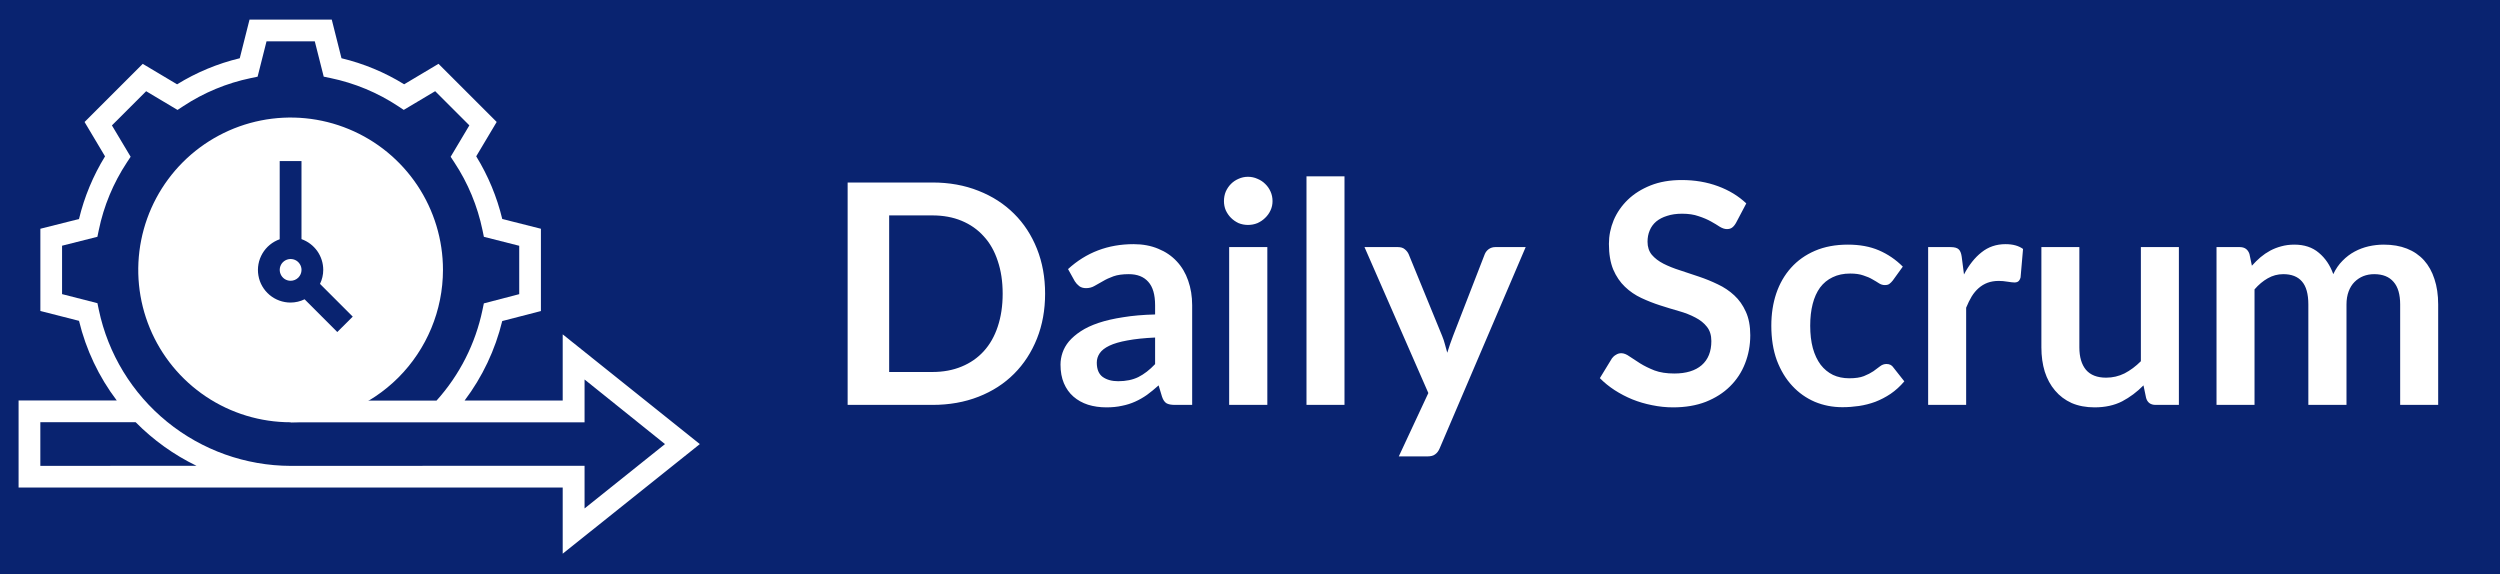 <svg width="74" height="17" viewBox="0 0 74 17" fill="none" xmlns="http://www.w3.org/2000/svg">
<rect width="74" height="17" fill="#6B6B6B"/>
<g id="Home" clip-path="url(#clip0_0_1)">
<rect width="1440" height="6258" transform="translate(-907 -2473)" fill="white"/>
<g id="Section">
<g id="::before">
<g id="dt-dotted-lines-process.svg fill">
<g id="dt-dotted-lines-process.svg" clip-path="url(#clip1_0_1)">
<path id="Vector" d="M309.5 -222.05H-682.5C-691.337 -222.05 -698.5 -214.887 -698.5 -206.05V138.95C-698.5 147.786 -691.337 154.95 -682.5 154.95H309.5C318.337 154.95 325.5 147.786 325.5 138.95V-206.05C325.5 -214.887 318.337 -222.05 309.5 -222.05Z" stroke="#092370" stroke-width="0.5" stroke-linecap="round" stroke-dasharray="5 5"/>
</g>
</g>
</g>
<g id="div.card">
<rect x="-470.95" y="-20.55" width="569" height="93" rx="15.5" fill="#092370"/>
<rect x="-470.95" y="-20.55" width="569" height="93" rx="15.5" stroke="#E6E6E6"/>
<g id="div.dt1-card-img">
<g id="span.h2d-7c004f12">
<g id="dt-scrum-icon.svg" clip-path="url(#clip2_0_1)">
<g id="dt-scrum-icon.svg fill" clip-path="url(#clip3_0_1)">
<g id="dt-scrum-icon.svg_2" clip-path="url(#clip4_0_1)">
<path id="Vector_2" d="M20.715 13.145L16.656 9.897V11.856H13.752C14.28 11.156 14.659 10.355 14.866 9.503L16.011 9.207V6.771L14.867 6.482C14.709 5.827 14.449 5.201 14.096 4.627L14.702 3.61L12.98 1.889L11.963 2.495C11.389 2.141 10.764 1.881 10.108 1.724L9.82 0.58H7.386L7.097 1.724C6.441 1.882 5.815 2.142 5.242 2.496L4.225 1.89L2.503 3.611L3.109 4.628C2.756 5.202 2.496 5.828 2.338 6.483L1.195 6.771V9.205L2.339 9.497C2.545 10.351 2.926 11.154 3.456 11.854H0.55V14.431H16.656V16.389L20.715 13.145ZM1.194 13.79V12.498H4.016C4.538 13.027 5.147 13.463 5.815 13.787L1.194 13.79ZM8.602 13.79C7.27 13.786 5.98 13.326 4.946 12.485C3.913 11.645 3.199 10.475 2.925 9.171L2.884 8.974L1.837 8.706V7.273L2.883 7.009L2.924 6.811C3.071 6.097 3.354 5.417 3.756 4.808L3.867 4.64L3.313 3.712L4.326 2.7L5.255 3.254L5.424 3.143C6.033 2.741 6.713 2.459 7.427 2.311L7.625 2.27L7.889 1.224H9.318L9.582 2.269L9.78 2.31C10.494 2.458 11.174 2.74 11.783 3.142L11.951 3.253L12.881 2.699L13.893 3.711L13.339 4.641L13.45 4.809C13.852 5.418 14.134 6.098 14.282 6.812L14.323 7.01L15.369 7.275V8.707L14.322 8.98L14.281 9.176C14.073 10.174 13.604 11.099 12.922 11.857H8.603V12.502H17.303V11.233L19.684 13.145L17.303 15.05V13.787L8.602 13.79Z" fill="white"/>
<path id="Vector_3" d="M8.602 12.499C7.71 12.499 6.838 12.234 6.097 11.739C5.355 11.243 4.777 10.539 4.436 9.715C4.094 8.891 4.005 7.984 4.179 7.109C4.353 6.234 4.783 5.431 5.413 4.8C6.044 4.17 6.848 3.74 7.722 3.566C8.597 3.392 9.504 3.481 10.328 3.823C11.152 4.164 11.856 4.742 12.352 5.484C12.847 6.225 13.112 7.097 13.112 7.989C13.111 9.185 12.635 10.331 11.79 11.177C10.944 12.022 9.798 12.498 8.602 12.499Z" fill="white"/>
<path id="Vector_4" d="M6.201 10.136C6.042 9.958 5.903 9.763 5.787 9.554L6.349 9.24C6.443 9.407 6.554 9.563 6.681 9.705L6.201 10.136ZM5.51 8.896C5.443 8.667 5.402 8.431 5.387 8.192L6.03 8.152C6.042 8.343 6.075 8.531 6.128 8.715L5.51 8.896ZM6.056 7.58L5.419 7.479C5.457 7.243 5.521 7.013 5.609 6.791L6.207 7.03C6.137 7.207 6.086 7.392 6.056 7.58Z" fill="white"/>
<path id="Vector_5" d="M10.441 9.372L9.472 8.403C9.535 8.274 9.568 8.132 9.568 7.989C9.568 7.789 9.506 7.594 9.391 7.431C9.275 7.268 9.112 7.145 8.924 7.078V4.767H8.279V7.082C8.064 7.158 7.883 7.307 7.768 7.503C7.652 7.7 7.61 7.931 7.649 8.155C7.687 8.38 7.804 8.583 7.979 8.73C8.153 8.876 8.374 8.956 8.601 8.956C8.745 8.955 8.887 8.922 9.016 8.859L9.984 9.828L10.441 9.372ZM8.602 8.311C8.539 8.311 8.476 8.292 8.423 8.257C8.37 8.221 8.329 8.171 8.305 8.112C8.28 8.053 8.274 7.988 8.286 7.926C8.299 7.863 8.329 7.806 8.374 7.761C8.42 7.716 8.477 7.685 8.539 7.673C8.602 7.66 8.667 7.667 8.726 7.691C8.785 7.715 8.835 7.757 8.87 7.81C8.906 7.863 8.925 7.925 8.925 7.989C8.925 8.074 8.891 8.156 8.83 8.217C8.77 8.277 8.688 8.311 8.602 8.311Z" fill="#092370"/>
<path id="Vector_6" d="M30.935 8.693C30.935 9.176 30.855 9.619 30.694 10.023C30.533 10.426 30.307 10.774 30.016 11.065C29.724 11.357 29.374 11.583 28.964 11.743C28.554 11.904 28.099 11.985 27.598 11.985H25.09V5.402H27.598C28.099 5.402 28.554 5.484 28.964 5.648C29.374 5.809 29.724 6.035 30.016 6.326C30.307 6.614 30.533 6.96 30.694 7.364C30.855 7.768 30.935 8.211 30.935 8.693ZM29.679 8.693C29.679 8.332 29.63 8.009 29.533 7.724C29.439 7.435 29.301 7.192 29.119 6.995C28.94 6.795 28.721 6.642 28.463 6.535C28.208 6.429 27.92 6.376 27.598 6.376H26.319V11.011H27.598C27.92 11.011 28.208 10.957 28.463 10.851C28.721 10.745 28.94 10.593 29.119 10.396C29.301 10.196 29.439 9.953 29.533 9.668C29.63 9.379 29.679 9.054 29.679 8.693ZM34.191 9.991C33.866 10.006 33.593 10.035 33.371 10.077C33.15 10.117 32.972 10.168 32.839 10.232C32.705 10.296 32.61 10.37 32.552 10.455C32.494 10.54 32.465 10.633 32.465 10.733C32.465 10.93 32.523 11.071 32.638 11.156C32.757 11.241 32.91 11.284 33.098 11.284C33.329 11.284 33.528 11.243 33.695 11.161C33.865 11.076 34.03 10.948 34.191 10.778V9.991ZM31.614 7.965C32.151 7.473 32.798 7.227 33.553 7.227C33.827 7.227 34.071 7.273 34.286 7.364C34.502 7.452 34.684 7.576 34.833 7.737C34.981 7.895 35.094 8.085 35.17 8.306C35.248 8.528 35.288 8.771 35.288 9.035V11.985H34.778C34.672 11.985 34.59 11.97 34.532 11.939C34.475 11.906 34.429 11.841 34.396 11.743L34.295 11.407C34.177 11.513 34.062 11.607 33.95 11.689C33.837 11.768 33.72 11.835 33.599 11.889C33.478 11.944 33.347 11.985 33.208 12.012C33.071 12.043 32.919 12.058 32.752 12.058C32.555 12.058 32.373 12.032 32.206 11.98C32.039 11.926 31.895 11.845 31.773 11.739C31.652 11.633 31.558 11.501 31.491 11.343C31.424 11.185 31.391 11.001 31.391 10.792C31.391 10.674 31.411 10.557 31.45 10.441C31.49 10.323 31.553 10.211 31.641 10.105C31.733 9.998 31.849 9.898 31.992 9.804C32.135 9.71 32.309 9.628 32.516 9.558C32.725 9.488 32.968 9.432 33.244 9.39C33.52 9.344 33.836 9.317 34.191 9.308V9.035C34.191 8.722 34.124 8.491 33.99 8.343C33.857 8.191 33.664 8.115 33.412 8.115C33.23 8.115 33.078 8.136 32.957 8.179C32.839 8.221 32.734 8.27 32.643 8.325C32.552 8.376 32.468 8.423 32.393 8.466C32.32 8.508 32.238 8.529 32.147 8.529C32.068 8.529 32.001 8.51 31.946 8.47C31.892 8.428 31.848 8.379 31.814 8.325L31.614 7.965ZM37.513 7.314V11.985H36.383V7.314H37.513ZM37.667 5.953C37.667 6.05 37.648 6.141 37.608 6.226C37.569 6.311 37.516 6.385 37.449 6.449C37.385 6.513 37.309 6.564 37.221 6.604C37.133 6.64 37.039 6.658 36.939 6.658C36.842 6.658 36.749 6.64 36.661 6.604C36.576 6.564 36.502 6.513 36.438 6.449C36.374 6.385 36.323 6.311 36.283 6.226C36.247 6.141 36.229 6.05 36.229 5.953C36.229 5.853 36.247 5.758 36.283 5.67C36.323 5.582 36.374 5.507 36.438 5.443C36.502 5.379 36.576 5.329 36.661 5.293C36.749 5.253 36.842 5.233 36.939 5.233C37.039 5.233 37.133 5.253 37.221 5.293C37.309 5.329 37.385 5.379 37.449 5.443C37.516 5.507 37.569 5.582 37.608 5.67C37.648 5.758 37.667 5.853 37.667 5.953ZM39.797 5.22V11.985H38.672V5.22H39.797ZM45.16 7.314L42.615 13.269C42.582 13.348 42.538 13.407 42.483 13.446C42.432 13.489 42.351 13.51 42.242 13.51H41.404L42.279 11.634L40.389 7.314H41.377C41.465 7.314 41.533 7.335 41.582 7.378C41.634 7.42 41.672 7.469 41.696 7.523L42.688 9.945C42.722 10.027 42.749 10.109 42.77 10.191C42.794 10.273 42.817 10.357 42.839 10.441C42.866 10.357 42.893 10.273 42.92 10.191C42.948 10.106 42.978 10.023 43.011 9.941L43.949 7.523C43.974 7.463 44.013 7.413 44.068 7.373C44.125 7.334 44.189 7.314 44.259 7.314H45.16ZM51.385 6.599C51.348 6.663 51.309 6.71 51.266 6.74C51.227 6.768 51.177 6.781 51.116 6.781C51.052 6.781 50.983 6.758 50.907 6.713C50.834 6.664 50.746 6.611 50.643 6.554C50.539 6.496 50.418 6.444 50.278 6.399C50.142 6.35 49.979 6.326 49.791 6.326C49.621 6.326 49.473 6.347 49.345 6.39C49.218 6.429 49.11 6.485 49.022 6.558C48.937 6.631 48.873 6.719 48.831 6.822C48.788 6.922 48.767 7.033 48.767 7.155C48.767 7.309 48.809 7.438 48.894 7.542C48.982 7.645 49.098 7.733 49.24 7.806C49.383 7.878 49.545 7.944 49.727 8.001C49.91 8.059 50.096 8.121 50.288 8.188C50.479 8.252 50.665 8.328 50.847 8.416C51.029 8.501 51.192 8.61 51.335 8.743C51.477 8.874 51.591 9.035 51.676 9.226C51.764 9.417 51.808 9.649 51.808 9.922C51.808 10.22 51.756 10.499 51.653 10.76C51.553 11.018 51.404 11.244 51.207 11.438C51.013 11.63 50.775 11.781 50.492 11.894C50.21 12.003 49.887 12.058 49.523 12.058C49.313 12.058 49.107 12.036 48.904 11.994C48.7 11.954 48.504 11.897 48.316 11.821C48.131 11.745 47.957 11.654 47.793 11.548C47.629 11.441 47.483 11.323 47.356 11.193L47.715 10.605C47.746 10.563 47.785 10.528 47.834 10.501C47.882 10.47 47.934 10.455 47.989 10.455C48.064 10.455 48.146 10.487 48.234 10.551C48.322 10.611 48.427 10.68 48.548 10.756C48.67 10.832 48.811 10.901 48.972 10.965C49.136 11.026 49.331 11.056 49.559 11.056C49.908 11.056 50.178 10.974 50.369 10.81C50.561 10.643 50.656 10.405 50.656 10.095C50.656 9.922 50.612 9.781 50.524 9.672C50.439 9.563 50.325 9.472 50.183 9.399C50.04 9.323 49.878 9.259 49.696 9.208C49.514 9.156 49.328 9.1 49.14 9.039C48.952 8.979 48.767 8.906 48.585 8.821C48.403 8.736 48.24 8.625 48.098 8.488C47.955 8.352 47.84 8.182 47.752 7.979C47.667 7.772 47.624 7.519 47.624 7.218C47.624 6.979 47.671 6.745 47.765 6.517C47.862 6.29 48.002 6.088 48.184 5.912C48.366 5.736 48.591 5.595 48.858 5.488C49.125 5.382 49.432 5.329 49.778 5.329C50.166 5.329 50.524 5.39 50.852 5.511C51.18 5.632 51.459 5.802 51.69 6.021L51.385 6.599ZM56.027 8.302C55.994 8.344 55.96 8.378 55.927 8.402C55.897 8.426 55.851 8.438 55.79 8.438C55.733 8.438 55.676 8.422 55.622 8.388C55.567 8.352 55.502 8.312 55.426 8.27C55.35 8.224 55.259 8.185 55.153 8.152C55.05 8.115 54.921 8.097 54.766 8.097C54.569 8.097 54.396 8.133 54.247 8.206C54.098 8.276 53.974 8.378 53.874 8.511C53.777 8.645 53.704 8.807 53.655 8.998C53.607 9.186 53.582 9.4 53.582 9.64C53.582 9.889 53.608 10.111 53.66 10.305C53.714 10.499 53.792 10.663 53.892 10.797C53.992 10.927 54.114 11.027 54.256 11.097C54.399 11.164 54.56 11.197 54.739 11.197C54.918 11.197 55.062 11.176 55.171 11.133C55.283 11.088 55.378 11.039 55.453 10.988C55.529 10.933 55.595 10.885 55.649 10.842C55.707 10.797 55.771 10.774 55.84 10.774C55.931 10.774 56 10.809 56.045 10.879L56.368 11.288C56.244 11.434 56.109 11.557 55.963 11.657C55.818 11.754 55.666 11.833 55.508 11.894C55.353 11.951 55.192 11.992 55.026 12.017C54.862 12.041 54.698 12.053 54.534 12.053C54.245 12.053 53.974 12 53.719 11.894C53.464 11.784 53.241 11.627 53.05 11.42C52.858 11.214 52.707 10.962 52.594 10.665C52.485 10.364 52.431 10.023 52.431 9.64C52.431 9.297 52.479 8.98 52.576 8.689C52.676 8.394 52.822 8.141 53.013 7.928C53.205 7.713 53.441 7.545 53.724 7.423C54.006 7.302 54.331 7.241 54.698 7.241C55.047 7.241 55.352 7.297 55.613 7.409C55.877 7.522 56.114 7.683 56.323 7.892L56.027 8.302ZM58.134 8.124C58.28 7.845 58.453 7.626 58.653 7.469C58.853 7.308 59.09 7.227 59.363 7.227C59.579 7.227 59.752 7.274 59.882 7.369L59.809 8.211C59.794 8.265 59.772 8.305 59.741 8.329C59.714 8.35 59.676 8.361 59.627 8.361C59.582 8.361 59.514 8.353 59.422 8.338C59.334 8.323 59.248 8.315 59.163 8.315C59.039 8.315 58.928 8.334 58.831 8.37C58.734 8.406 58.646 8.46 58.567 8.529C58.491 8.596 58.422 8.678 58.362 8.775C58.304 8.872 58.249 8.983 58.198 9.108V11.985H57.073V7.314H57.734C57.849 7.314 57.929 7.335 57.975 7.378C58.02 7.417 58.051 7.49 58.066 7.596L58.134 8.124ZM64.495 7.314V11.985H63.807C63.658 11.985 63.564 11.916 63.525 11.78L63.447 11.407C63.256 11.601 63.045 11.759 62.815 11.88C62.584 11.998 62.312 12.058 62 12.058C61.745 12.058 61.519 12.015 61.321 11.93C61.127 11.842 60.963 11.719 60.83 11.561C60.696 11.404 60.594 11.217 60.525 11.001C60.458 10.783 60.425 10.543 60.425 10.282V7.314H61.549V10.282C61.549 10.567 61.614 10.789 61.745 10.947C61.878 11.102 62.077 11.179 62.341 11.179C62.535 11.179 62.718 11.136 62.887 11.052C63.057 10.963 63.218 10.844 63.37 10.692V7.314H64.495ZM65.609 11.985V7.314H66.297C66.442 7.314 66.538 7.382 66.584 7.519L66.656 7.865C66.738 7.774 66.823 7.69 66.911 7.614C67.002 7.538 67.098 7.473 67.198 7.419C67.301 7.364 67.411 7.321 67.526 7.291C67.644 7.258 67.773 7.241 67.913 7.241C68.207 7.241 68.449 7.321 68.637 7.482C68.828 7.64 68.971 7.851 69.065 8.115C69.138 7.96 69.229 7.828 69.338 7.719C69.447 7.607 69.567 7.516 69.698 7.446C69.828 7.376 69.966 7.325 70.112 7.291C70.261 7.258 70.409 7.241 70.558 7.241C70.816 7.241 71.045 7.28 71.245 7.359C71.446 7.438 71.614 7.554 71.751 7.705C71.887 7.857 71.99 8.042 72.06 8.261C72.133 8.479 72.17 8.73 72.17 9.012V11.985H71.045V9.012C71.045 8.715 70.98 8.491 70.849 8.343C70.719 8.191 70.528 8.115 70.276 8.115C70.16 8.115 70.053 8.135 69.953 8.174C69.855 8.214 69.769 8.271 69.693 8.347C69.62 8.42 69.562 8.513 69.52 8.625C69.478 8.737 69.456 8.866 69.456 9.012V11.985H68.327V9.012C68.327 8.699 68.263 8.472 68.136 8.329C68.012 8.186 67.828 8.115 67.585 8.115C67.421 8.115 67.268 8.156 67.125 8.238C66.986 8.317 66.855 8.426 66.734 8.566V11.985H65.609Z" fill="white"/>
</g>
</g>
</g>
</g>
</g>
</g>
</g>
</g>
<defs>
<clipPath id="clip0_0_1">
<rect width="1440" height="6258" fill="white" transform="translate(-907 -2473)"/>
</clipPath>
<clipPath id="clip1_0_1">
<rect width="1026" height="379" fill="white" transform="translate(-699.5 -223.05)"/>
</clipPath>
<clipPath id="clip2_0_1">
<rect width="73" height="16" fill="white" transform="translate(0.55 0.58)"/>
</clipPath>
<clipPath id="clip3_0_1">
<rect width="73" height="16" fill="white" transform="translate(0.55 0.58)"/>
</clipPath>
<clipPath id="clip4_0_1">
<rect width="73" height="16" fill="white" transform="translate(0.55 0.58)"/>
</clipPath>
</defs>
</svg>
